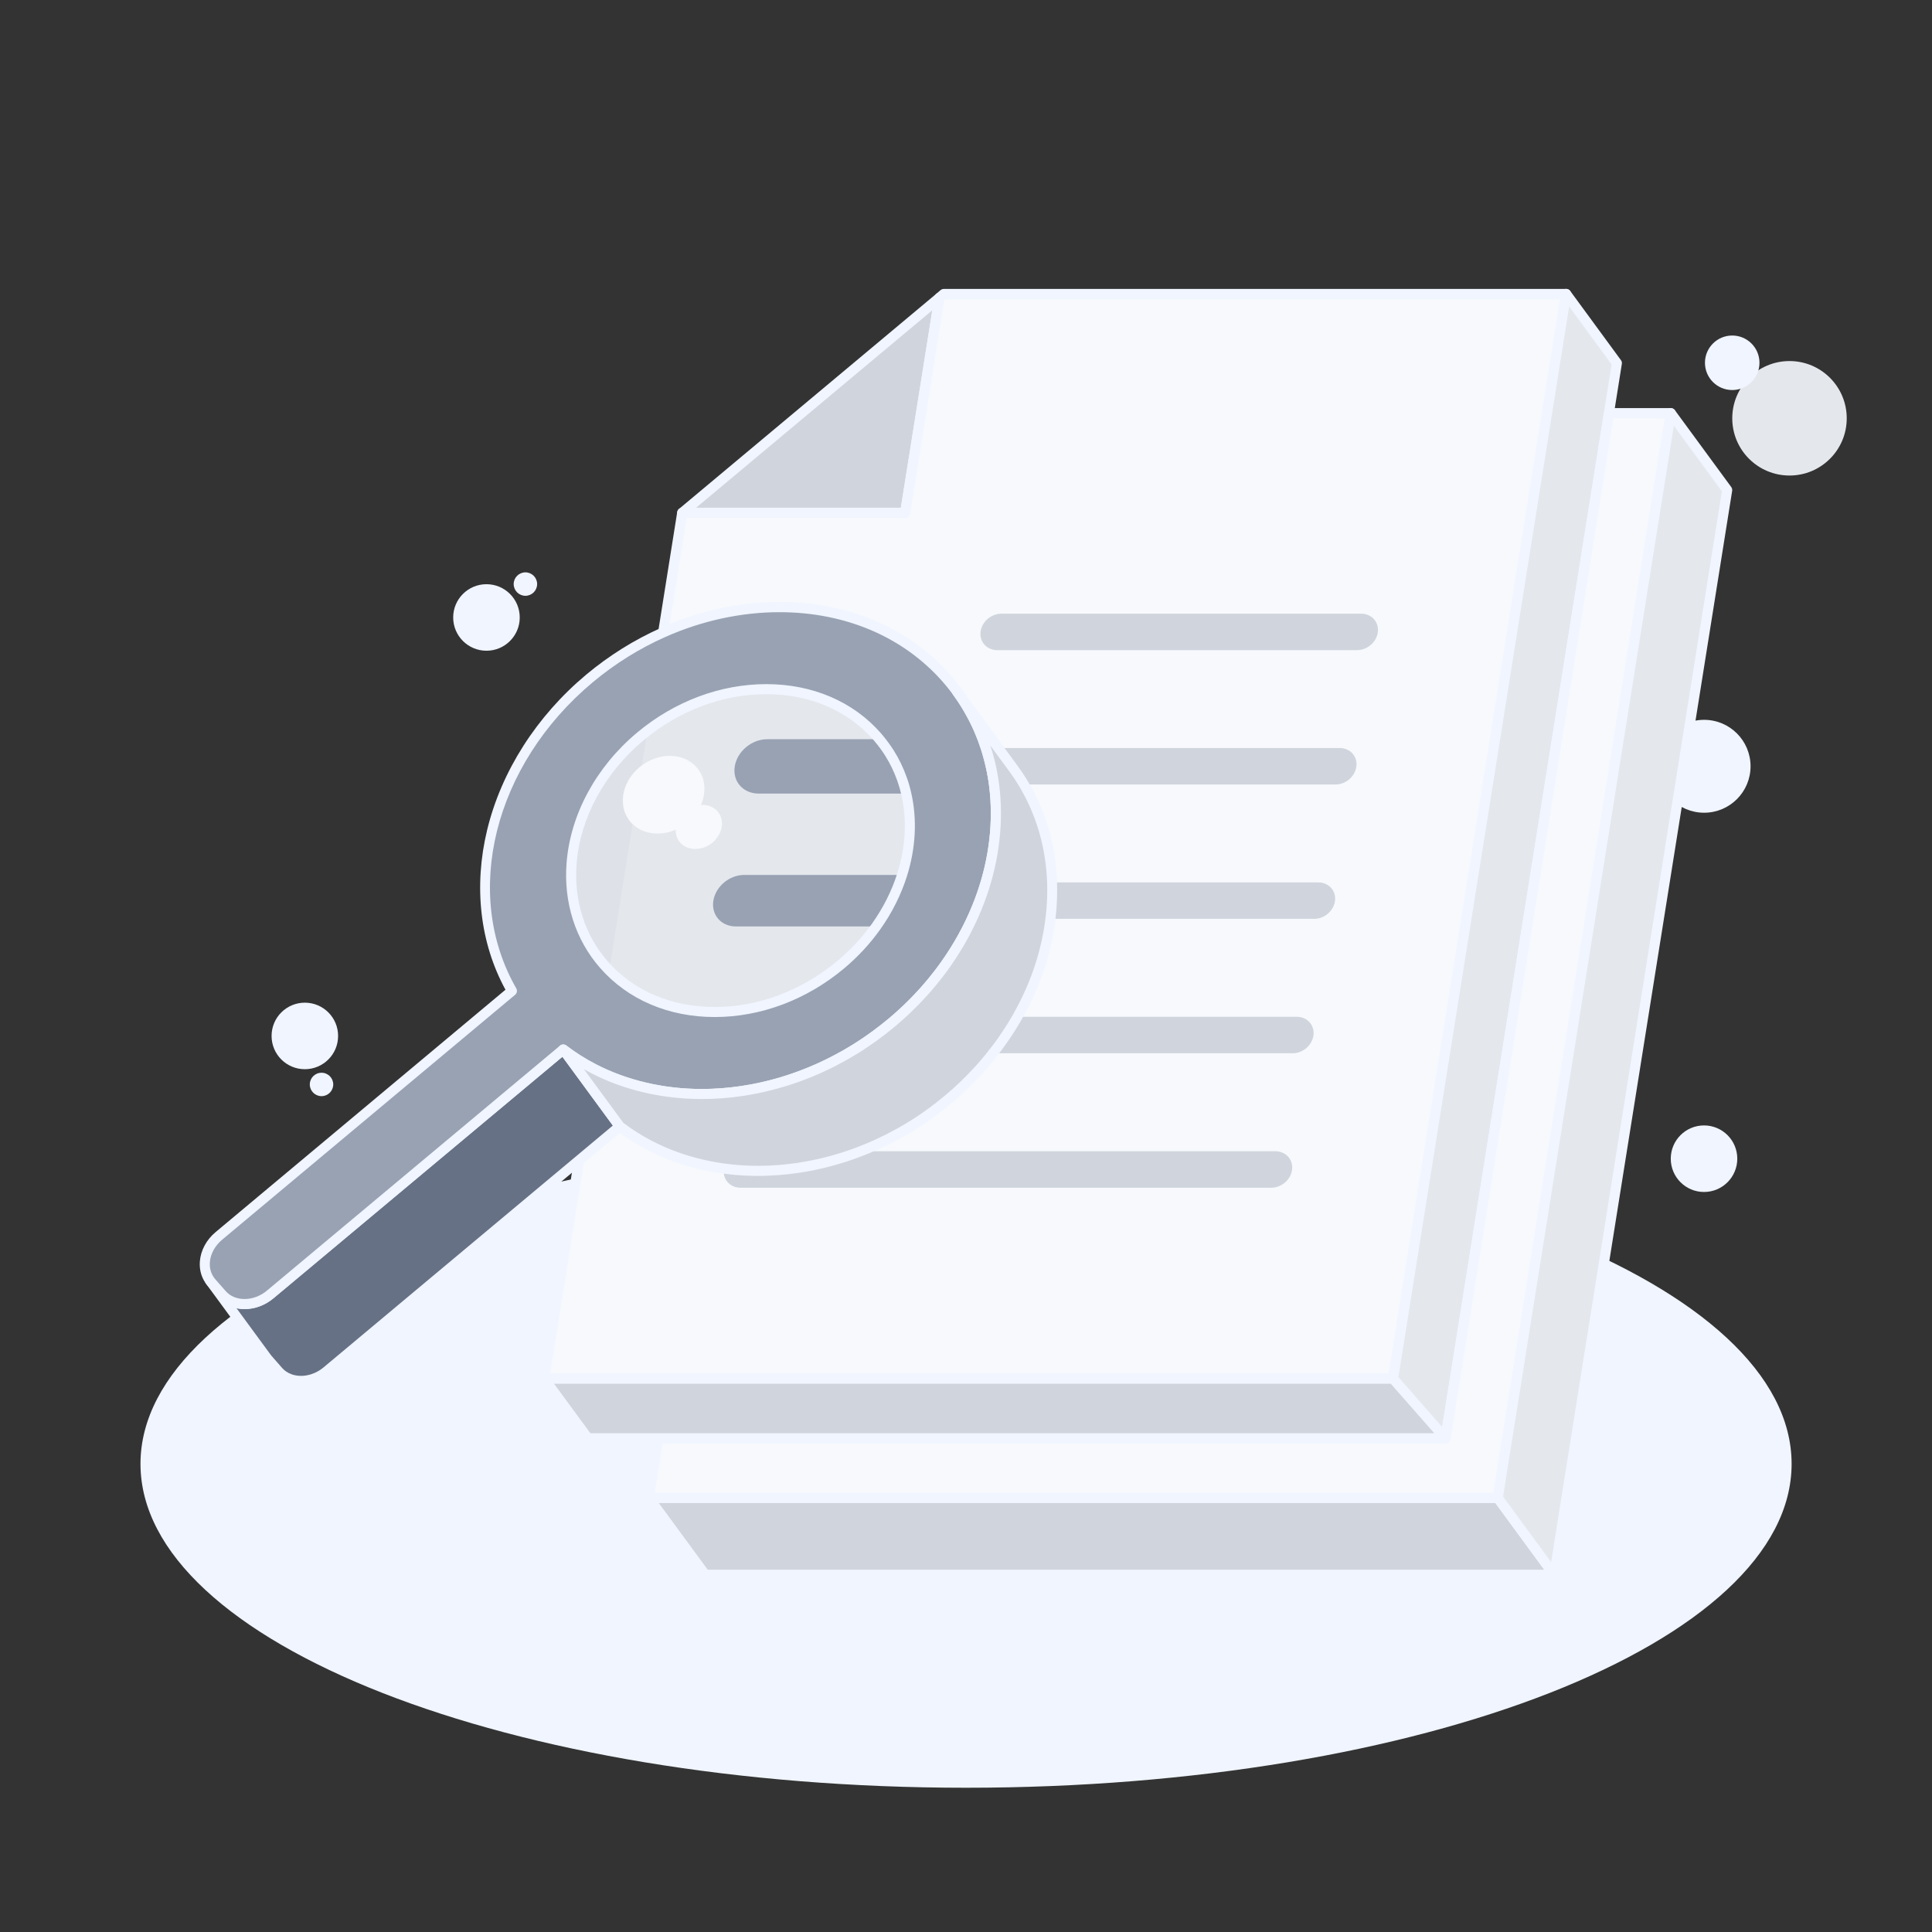 <svg width="60" height="60" viewBox="0 0 60 60" fill="none" xmlns="http://www.w3.org/2000/svg">
<rect x="0" y="0" width="60" height="60" fill="#333333" stroke="none"/>
<path d="M52.923 25.24C53.719 25.24 54.365 24.594 54.365 23.798C54.365 23.001 53.719 22.355 52.923 22.355C52.126 22.355 51.48 23.001 51.48 23.798C51.48 24.594 52.126 25.24 52.923 25.24Z" fill="#F0F5FF"/>
<path d="M30.002 55.52C44.161 55.52 55.64 51.017 55.64 45.462C55.64 39.907 44.161 35.404 30.002 35.404C15.842 35.404 4.363 39.907 4.363 45.462C4.363 51.017 15.842 55.52 30.002 55.52Z" fill="#F0F5FF"/>
<path d="M29.175 9.246L28.11 15.924H21.188L29.175 9.246Z" fill="#D0D5DD"/>
<path d="M28.11 16.08H21.188C21.122 16.08 21.063 16.039 21.041 15.977C21.018 15.916 21.037 15.846 21.087 15.805L29.075 9.126C29.125 9.084 29.195 9.078 29.252 9.11C29.308 9.142 29.339 9.206 29.329 9.271L28.263 15.949C28.252 16.025 28.187 16.08 28.11 16.08ZM21.618 15.768H27.977L28.955 9.634L21.618 15.768Z" fill="#F0F5FF"/>
<path d="M29.812 21.796C29.765 21.796 29.717 21.774 29.686 21.732L29.265 21.157C29.217 21.093 29.226 21.002 29.286 20.948C29.346 20.895 29.437 20.895 29.496 20.95C29.499 20.952 29.502 20.955 29.505 20.959C29.508 20.961 29.51 20.965 29.512 20.968C29.519 20.976 29.527 20.987 29.535 20.997L29.938 21.547C29.989 21.617 29.974 21.715 29.905 21.765C29.877 21.786 29.845 21.796 29.812 21.796Z" fill="#F0F5FF"/>
<mask id="mask0_95_377" style="mask-type:luminance" maskUnits="userSpaceOnUse" x="29" y="20" width="1" height="2">
<path d="M29.812 21.794C29.765 21.794 29.717 21.772 29.686 21.73L29.265 21.155C29.217 21.091 29.226 21 29.286 20.946C29.346 20.893 29.437 20.893 29.496 20.948C29.499 20.95 29.502 20.953 29.505 20.957C29.508 20.959 29.51 20.963 29.512 20.966C29.519 20.974 29.527 20.985 29.535 20.995L29.938 21.546C29.989 21.615 29.974 21.713 29.905 21.764C29.877 21.784 29.845 21.794 29.812 21.794Z" fill="white"/>
</mask>
<g mask="url(#mask0_95_377)">
<path d="M29.722 21.481L31.474 23.868C31.369 23.726 31.258 23.588 31.14 23.453C29.845 21.977 27.957 21.239 25.951 21.239C25.081 21.239 24.19 21.378 23.314 21.656L21.562 19.268C22.438 18.991 23.33 18.852 24.2 18.852C26.206 18.852 28.094 19.59 29.389 21.066C29.507 21.2 29.618 21.338 29.722 21.481Z" fill="#667185"/>
<path d="M31.475 24.024C31.427 24.024 31.379 24.002 31.348 23.961C31.247 23.822 31.137 23.686 31.023 23.556C29.8 22.163 28 21.395 25.952 21.395C25.088 21.395 24.218 21.533 23.361 21.804C23.298 21.825 23.228 21.802 23.188 21.748L21.436 19.361C21.407 19.32 21.398 19.267 21.414 19.22C21.43 19.172 21.468 19.134 21.516 19.119C22.402 18.838 23.305 18.695 24.2 18.695C26.339 18.695 28.224 19.5 29.507 20.962C29.627 21.099 29.741 21.242 29.849 21.388L31.599 23.774C31.6 23.775 31.6 23.776 31.6 23.776C31.651 23.845 31.636 23.943 31.567 23.995C31.539 24.015 31.507 24.024 31.475 24.024ZM25.952 21.083C27.556 21.083 29.016 21.536 30.188 22.378L29.598 21.573C29.496 21.434 29.386 21.298 29.273 21.168C28.05 19.775 26.249 19.008 24.201 19.008C23.408 19.008 22.608 19.124 21.82 19.354L23.375 21.474C24.227 21.214 25.093 21.083 25.952 21.083Z" fill="#F0F5FF"/>
</g>
<path d="M20.55 32.511C20.507 32.511 20.465 32.493 20.433 32.459L20.409 32.431C20.329 32.339 20.252 32.243 20.18 32.145L18.429 29.758C18.378 29.689 18.392 29.591 18.462 29.54C18.531 29.489 18.629 29.504 18.681 29.573L18.682 29.575C18.748 29.665 18.819 29.753 18.893 29.838L18.915 29.863C18.919 29.867 18.922 29.87 18.925 29.875L20.677 32.262C20.726 32.33 20.714 32.423 20.649 32.476C20.62 32.5 20.584 32.511 20.55 32.511Z" fill="#F0F5FF"/>
<mask id="mask1_95_377" style="mask-type:luminance" maskUnits="userSpaceOnUse" x="18" y="29" width="3" height="4">
<path d="M20.55 32.509C20.507 32.509 20.465 32.492 20.433 32.457L20.409 32.429C20.329 32.337 20.252 32.241 20.18 32.144L18.429 29.756C18.378 29.687 18.392 29.589 18.462 29.538C18.531 29.487 18.629 29.502 18.681 29.571L18.682 29.573C18.748 29.663 18.819 29.751 18.893 29.836L18.915 29.861C18.919 29.865 18.922 29.869 18.925 29.873L20.677 32.26C20.726 32.328 20.714 32.421 20.649 32.474C20.62 32.498 20.584 32.509 20.55 32.509Z" fill="white"/>
</mask>
<g mask="url(#mask1_95_377)">
<g opacity="0.6">
<path d="M18.926 30.102L20.678 32.489C20.626 32.436 20.576 32.382 20.527 32.327C20.448 32.238 20.375 32.145 20.306 32.052L18.555 29.664C18.623 29.758 18.697 29.85 18.776 29.939C18.824 29.995 18.875 30.049 18.926 30.102Z" fill="#667185"/>
<path d="M20.678 32.645C20.637 32.645 20.597 32.629 20.566 32.598C20.512 32.543 20.459 32.486 20.409 32.429C20.329 32.337 20.252 32.241 20.18 32.144L18.429 29.756C18.378 29.687 18.392 29.589 18.462 29.538C18.531 29.487 18.629 29.502 18.681 29.571L18.682 29.573C18.748 29.663 18.819 29.751 18.893 29.836C18.94 29.889 18.988 29.942 19.038 29.992C19.044 29.998 19.048 30.003 19.053 30.009L20.804 32.396C20.853 32.462 20.842 32.555 20.779 32.608C20.75 32.633 20.714 32.645 20.678 32.645Z" fill="#F0F5FF"/>
</g>
</g>
<path d="M20.677 32.65C20.636 32.65 20.595 32.634 20.565 32.602C20.52 32.557 20.475 32.509 20.432 32.461C20.431 32.459 20.429 32.457 20.427 32.455C20.409 32.433 20.388 32.404 20.369 32.377L20.347 32.347L18.671 30.061C18.622 29.994 18.634 29.9 18.699 29.848C18.763 29.795 18.858 29.802 18.913 29.865C18.954 29.909 18.995 29.953 19.036 29.996C19.041 30.002 19.046 30.007 19.051 30.013L20.802 32.4C20.851 32.466 20.84 32.559 20.777 32.612C20.748 32.638 20.713 32.65 20.677 32.65Z" fill="#F0F5FF"/>
<mask id="mask2_95_377" style="mask-type:luminance" maskUnits="userSpaceOnUse" x="18" y="29" width="3" height="4">
<path d="M20.677 32.65C20.636 32.65 20.595 32.634 20.565 32.602C20.52 32.557 20.475 32.509 20.432 32.461C20.431 32.459 20.429 32.457 20.427 32.455C20.409 32.433 20.388 32.404 20.369 32.377L20.347 32.347L18.671 30.061C18.622 29.994 18.634 29.9 18.699 29.848C18.763 29.795 18.858 29.802 18.913 29.865C18.954 29.909 18.995 29.953 19.036 29.996C19.041 30.002 19.046 30.007 19.051 30.013L20.802 32.4C20.851 32.466 20.84 32.559 20.777 32.612C20.748 32.638 20.713 32.65 20.677 32.65Z" fill="white"/>
</mask>
<g mask="url(#mask2_95_377)">
<g opacity="0.6">
<path d="M18.926 30.105L20.678 32.493C20.626 32.44 20.576 32.386 20.527 32.331C20.448 32.242 20.375 32.149 20.306 32.056L18.555 29.668C18.623 29.762 18.697 29.854 18.776 29.943C18.824 29.998 18.875 30.053 18.926 30.105Z" fill="#667185"/>
<path d="M20.678 32.649C20.637 32.649 20.597 32.633 20.566 32.602C20.512 32.547 20.459 32.49 20.409 32.433C20.329 32.341 20.252 32.245 20.18 32.147L18.429 29.76C18.378 29.691 18.392 29.593 18.462 29.542C18.531 29.491 18.629 29.506 18.681 29.575L18.682 29.577C18.748 29.667 18.819 29.755 18.893 29.84C18.94 29.893 18.988 29.945 19.038 29.996C19.044 30.002 19.048 30.007 19.053 30.013L20.804 32.4C20.853 32.466 20.842 32.559 20.779 32.612C20.75 32.637 20.714 32.649 20.678 32.649Z" fill="#F0F5FF"/>
</g>
</g>
<path d="M28.015 27.173C27.973 27.305 27.925 27.438 27.872 27.568C27.759 27.849 27.622 28.125 27.46 28.392C27.382 28.52 27.299 28.648 27.21 28.773C26.907 29.2 26.539 29.601 26.108 29.96C24.937 30.94 23.529 31.429 22.198 31.429C20.868 31.429 19.616 30.939 18.758 29.96C17.039 28.002 17.545 24.828 19.887 22.871C21.059 21.891 22.467 21.402 23.798 21.402C25.128 21.402 26.38 21.892 27.238 22.871C27.263 22.9 27.287 22.927 27.309 22.956C27.421 23.09 27.524 23.232 27.615 23.375C27.781 23.636 27.913 23.911 28.014 24.198C28.066 24.344 28.109 24.493 28.143 24.645C28.331 25.454 28.283 26.327 28.015 27.173Z" fill="#E4E7EC"/>
<path d="M28.141 24.645H23.56C23.077 24.645 22.744 24.267 22.819 23.801C22.893 23.334 23.346 22.957 23.83 22.957H27.307C27.419 23.092 27.522 23.233 27.614 23.377C27.78 23.638 27.911 23.912 28.012 24.199C28.064 24.344 28.107 24.493 28.141 24.645Z" fill="#98A2B3"/>
<path d="M28.013 27.173C27.972 27.305 27.924 27.437 27.871 27.568C27.758 27.848 27.62 28.124 27.459 28.391C27.381 28.52 27.298 28.647 27.209 28.772H22.856C22.397 28.772 22.084 28.413 22.154 27.972C22.225 27.53 22.653 27.172 23.111 27.172H28.013V27.173Z" fill="#98A2B3"/>
<path d="M29.314 9.131H48.637L48.342 10.982L43.264 42.82H18.818H16.898L18.434 33.191C19.445 33.714 20.599 33.976 21.794 33.976C23.401 33.976 25.082 33.503 26.595 32.557H40.144C40.379 32.557 40.598 32.373 40.635 32.146C40.671 31.92 40.51 31.737 40.275 31.737H27.718C28.865 30.77 29.716 29.609 30.252 28.383H40.809C41.045 28.383 41.264 28.2 41.3 27.974C41.336 27.747 41.175 27.564 40.94 27.564H30.562C30.918 26.446 31.017 25.298 30.847 24.209H41.475C41.71 24.209 41.929 24.026 41.965 23.8C42.001 23.574 41.84 23.39 41.605 23.39H30.664C30.417 22.547 29.996 21.759 29.392 21.069C28.097 19.593 26.209 18.855 24.203 18.855C23.009 18.855 21.773 19.117 20.596 19.64L21.188 15.924H28.11L29.175 9.247L29.314 9.131ZM39.478 36.73C39.714 36.73 39.932 36.546 39.969 36.319C40.005 36.093 39.844 35.91 39.609 35.91H23.127C22.893 35.91 22.673 36.093 22.637 36.319C22.601 36.545 22.762 36.73 22.996 36.73H39.478ZM42.141 20.036C42.376 20.036 42.595 19.853 42.631 19.627C42.667 19.401 42.506 19.217 42.271 19.217H31.098C30.864 19.217 30.645 19.4 30.609 19.627C30.573 19.853 30.733 20.036 30.968 20.036H42.141Z" fill="#F7F9FC"/>
<path d="M43.264 42.975H16.898C16.852 42.975 16.809 42.955 16.779 42.921C16.75 42.886 16.737 42.84 16.744 42.795L18.28 33.166C18.288 33.116 18.319 33.073 18.364 33.051C18.409 33.028 18.462 33.029 18.507 33.052C19.477 33.555 20.614 33.82 21.795 33.82C23.422 33.82 25.053 33.337 26.512 32.424C26.537 32.409 26.566 32.4 26.595 32.4H40.143C40.302 32.4 40.456 32.273 40.48 32.122C40.489 32.061 40.475 32.004 40.44 31.962C40.402 31.918 40.343 31.893 40.274 31.893H27.718C27.652 31.893 27.593 31.852 27.571 31.791C27.549 31.729 27.567 31.66 27.617 31.618C28.704 30.701 29.566 29.561 30.109 28.321C30.134 28.264 30.19 28.227 30.252 28.227H40.809C40.968 28.227 41.122 28.1 41.145 27.949C41.155 27.887 41.141 27.83 41.106 27.789C41.068 27.744 41.009 27.72 40.94 27.72H30.561C30.511 27.72 30.465 27.696 30.435 27.656C30.406 27.616 30.398 27.564 30.412 27.516C30.76 26.425 30.857 25.29 30.692 24.234C30.685 24.189 30.698 24.143 30.727 24.108C30.757 24.073 30.8 24.053 30.846 24.053H41.474C41.632 24.053 41.786 23.926 41.81 23.775C41.82 23.714 41.806 23.657 41.77 23.615C41.733 23.571 41.674 23.546 41.605 23.546H30.664C30.595 23.546 30.534 23.5 30.514 23.434C30.267 22.59 29.85 21.829 29.274 21.172C28.051 19.779 26.25 19.012 24.202 19.012C23.019 19.012 21.793 19.278 20.658 19.783C20.606 19.806 20.545 19.799 20.499 19.764C20.453 19.73 20.431 19.673 20.44 19.616L21.032 15.9C21.044 15.824 21.11 15.768 21.186 15.768H27.975L29.019 9.222C29.025 9.185 29.044 9.151 29.073 9.127L29.211 9.009C29.24 8.986 29.275 8.973 29.312 8.973H48.636C48.682 8.973 48.725 8.993 48.755 9.028C48.785 9.062 48.797 9.108 48.791 9.153L43.418 42.842C43.406 42.92 43.341 42.975 43.264 42.975ZM17.081 42.663H43.13L48.453 9.287H29.37L29.32 9.33L28.264 15.95C28.252 16.025 28.186 16.082 28.11 16.082H21.321L20.794 19.387C21.895 18.936 23.067 18.7 24.203 18.7C26.342 18.7 28.227 19.505 29.509 20.966C30.089 21.629 30.516 22.391 30.78 23.234H41.606C41.766 23.234 41.913 23.299 42.009 23.412C42.105 23.525 42.145 23.671 42.12 23.825C42.071 24.128 41.788 24.366 41.475 24.366H31.027C31.153 25.351 31.066 26.395 30.772 27.407H40.94C41.1 27.407 41.247 27.473 41.343 27.586C41.439 27.698 41.479 27.845 41.454 27.998C41.405 28.302 41.122 28.539 40.809 28.539H30.353C29.844 29.666 29.082 30.708 28.132 31.581H40.274C40.434 31.581 40.581 31.646 40.677 31.759C40.773 31.872 40.812 32.018 40.788 32.171C40.739 32.475 40.456 32.713 40.143 32.713H26.639C25.14 33.642 23.466 34.132 21.794 34.132C20.641 34.132 19.526 33.889 18.555 33.425L17.081 42.663ZM39.478 36.886H22.996C22.837 36.886 22.69 36.821 22.593 36.707C22.497 36.595 22.458 36.448 22.483 36.294C22.532 35.991 22.814 35.753 23.127 35.753H39.609C39.768 35.753 39.916 35.819 40.012 35.932C40.108 36.044 40.147 36.19 40.123 36.343C40.075 36.648 39.791 36.886 39.478 36.886ZM23.127 36.066C22.969 36.066 22.816 36.194 22.791 36.344C22.782 36.406 22.795 36.464 22.831 36.505C22.868 36.55 22.927 36.574 22.995 36.574H39.477C39.636 36.574 39.79 36.446 39.813 36.296C39.823 36.234 39.809 36.178 39.774 36.136C39.736 36.091 39.677 36.067 39.608 36.067H23.127V36.066ZM42.141 20.193H30.968C30.808 20.193 30.661 20.128 30.565 20.015C30.469 19.902 30.43 19.757 30.454 19.603C30.503 19.299 30.786 19.061 31.098 19.061H42.271C42.431 19.061 42.578 19.127 42.675 19.24C42.77 19.352 42.81 19.499 42.785 19.652C42.737 19.955 42.454 20.193 42.141 20.193ZM31.098 19.373C30.941 19.373 30.787 19.501 30.763 19.652C30.753 19.714 30.767 19.771 30.802 19.811C30.84 19.855 30.898 19.88 30.968 19.88H42.141C42.299 19.88 42.453 19.753 42.477 19.602C42.486 19.54 42.472 19.483 42.437 19.441C42.4 19.397 42.341 19.373 42.271 19.373H31.098V19.373Z" fill="#F0F5FF"/>
<g opacity="0.5">
<g opacity="0.6">
<path d="M20.102 22.727L19.936 23.769C19.91 23.788 19.884 23.808 19.859 23.829C19.295 24.3 19.173 25.066 19.587 25.537C19.605 25.558 19.625 25.578 19.645 25.597L18.925 30.106C18.874 30.054 18.823 30 18.775 29.944C17.92 28.97 17.619 27.692 17.823 26.416C18.027 25.139 18.735 23.863 19.9 22.889C19.965 22.834 20.034 22.779 20.102 22.727Z" fill="#D0D5DD"/>
</g>
</g>
<path d="M40.942 27.559C41.178 27.559 41.338 27.742 41.302 27.969C41.266 28.195 41.046 28.378 40.812 28.378H30.254C30.373 28.108 30.476 27.834 30.563 27.559H40.942Z" fill="#D0D5DD"/>
<path d="M40.811 28.535H30.253C30.201 28.535 30.151 28.509 30.123 28.465C30.095 28.42 30.09 28.365 30.11 28.317C30.228 28.049 30.33 27.779 30.414 27.513C30.434 27.448 30.494 27.404 30.563 27.404H40.942C41.101 27.404 41.249 27.47 41.345 27.583C41.441 27.695 41.481 27.842 41.456 27.995C41.408 28.298 41.124 28.535 40.811 28.535ZM30.49 28.223H40.811C40.969 28.223 41.124 28.096 41.147 27.945C41.157 27.884 41.143 27.826 41.108 27.785C41.07 27.74 41.011 27.716 40.942 27.716H30.676C30.621 27.884 30.558 28.054 30.49 28.223Z" fill="#D0D5DD"/>
<path d="M40.274 31.734C40.51 31.734 40.67 31.918 40.634 32.143C40.598 32.37 40.379 32.554 40.143 32.554H26.594C26.969 32.319 27.335 32.054 27.685 31.762C27.696 31.752 27.707 31.743 27.717 31.735H40.274V31.734Z" fill="#D0D5DD"/>
<path d="M40.143 32.709H26.594C26.524 32.709 26.462 32.663 26.444 32.596C26.424 32.529 26.452 32.457 26.511 32.42C26.884 32.187 27.245 31.925 27.585 31.641L27.614 31.616C27.643 31.593 27.68 31.578 27.717 31.578H40.274C40.434 31.578 40.581 31.643 40.678 31.757C40.773 31.869 40.812 32.015 40.788 32.168C40.739 32.471 40.457 32.709 40.143 32.709ZM27.112 32.397H40.143C40.301 32.397 40.456 32.269 40.479 32.118C40.489 32.057 40.475 32 40.44 31.959C40.402 31.914 40.343 31.89 40.273 31.89H27.773C27.561 32.068 27.34 32.237 27.112 32.397Z" fill="#D0D5DD"/>
<path d="M50.214 11.277L49.967 12.83L49.919 13.129L44.889 44.666H18.256L16.898 42.815H43.264L48.342 10.979L48.637 9.127L50.214 11.277Z" fill="#E4E7EC"/>
<path d="M44.889 44.822H18.256C18.206 44.822 18.16 44.799 18.131 44.758L16.773 42.908C16.738 42.86 16.732 42.797 16.759 42.745C16.786 42.692 16.84 42.659 16.899 42.659H43.131L48.188 10.954L48.484 9.102C48.493 9.04 48.54 8.99 48.601 8.975C48.663 8.96 48.727 8.983 48.764 9.035L50.34 11.185C50.365 11.218 50.375 11.26 50.368 11.301L50.073 13.153L45.043 44.691C45.03 44.767 44.965 44.822 44.889 44.822ZM18.335 44.51H44.754L49.764 13.104L50.049 11.317L48.732 9.521L48.495 11.004L43.418 42.84C43.406 42.915 43.34 42.972 43.264 42.972H17.206L18.335 44.51Z" fill="#F0F5FF"/>
<path d="M46.515 46.518L48.267 48.905H21.9L20.148 46.518H46.515Z" fill="#D0D5DD"/>
<path d="M48.266 49.061H21.9C21.85 49.061 21.803 49.038 21.774 48.997L20.023 46.61C19.988 46.563 19.982 46.499 20.009 46.447C20.036 46.394 20.09 46.361 20.149 46.361H46.516C46.566 46.361 46.612 46.385 46.641 46.425L48.393 48.813C48.427 48.86 48.433 48.923 48.406 48.976C48.379 49.028 48.325 49.061 48.266 49.061ZM21.979 48.749H47.958L46.436 46.674H20.456L21.979 48.749Z" fill="#F0F5FF"/>
<path d="M51.888 12.83L46.515 46.518H20.148L20.444 44.666H44.891L49.968 12.83H51.888Z" fill="#F7F9FC"/>
<path d="M46.515 46.675H20.148C20.102 46.675 20.059 46.654 20.029 46.62C20 46.585 19.987 46.539 19.994 46.494L20.289 44.643C20.301 44.567 20.367 44.511 20.443 44.511H44.757L49.813 12.806C49.825 12.73 49.891 12.674 49.968 12.674H51.888C51.934 12.674 51.977 12.694 52.007 12.729C52.036 12.763 52.049 12.809 52.042 12.854L46.669 46.543C46.657 46.618 46.592 46.675 46.515 46.675ZM20.332 46.362H46.382L51.705 12.986H50.101L45.045 44.691C45.033 44.767 44.967 44.823 44.891 44.823H20.577L20.332 46.362Z" fill="#F0F5FF"/>
<path d="M51.889 12.83L53.64 15.218L48.267 48.906L46.516 46.518L51.889 12.83Z" fill="#E4E7EC"/>
<path d="M48.267 49.062C48.218 49.062 48.171 49.039 48.141 48.998L46.39 46.611C46.365 46.577 46.355 46.535 46.361 46.493L51.734 12.805C51.744 12.743 51.79 12.693 51.852 12.678C51.913 12.664 51.977 12.687 52.014 12.738L53.765 15.125C53.79 15.159 53.8 15.201 53.794 15.243L48.421 48.931C48.411 48.993 48.365 49.043 48.304 49.058C48.291 49.061 48.279 49.062 48.267 49.062ZM46.68 46.478L48.171 48.511L53.474 15.257L51.983 13.224L46.68 46.478Z" fill="#F0F5FF"/>
<path d="M17.494 32.592L8.395 40.198C8.373 40.216 8.351 40.232 8.329 40.249C8.319 40.256 8.309 40.264 8.298 40.272C8.28 40.284 8.262 40.295 8.244 40.307C8.23 40.315 8.217 40.324 8.204 40.332C8.194 40.338 8.184 40.343 8.174 40.348C8.15 40.361 8.125 40.374 8.1 40.386C8.091 40.39 8.082 40.393 8.073 40.397C8.039 40.411 8.006 40.424 7.973 40.435C7.957 40.44 7.941 40.445 7.926 40.45C7.913 40.454 7.9 40.458 7.887 40.461C7.867 40.465 7.847 40.47 7.827 40.474C7.814 40.477 7.802 40.479 7.79 40.481C7.768 40.485 7.746 40.488 7.724 40.49C7.714 40.492 7.703 40.493 7.693 40.494C7.661 40.497 7.628 40.498 7.596 40.498C7.324 40.498 7.069 40.398 6.893 40.198L6.569 39.829C6.553 39.81 6.538 39.792 6.523 39.772L8.275 42.16C8.289 42.179 8.304 42.198 8.32 42.216L8.644 42.586C8.82 42.785 9.076 42.886 9.348 42.886C9.38 42.886 9.412 42.884 9.444 42.881C9.455 42.881 9.465 42.879 9.476 42.878C9.498 42.875 9.519 42.872 9.541 42.869C9.554 42.867 9.566 42.864 9.578 42.862C9.598 42.858 9.619 42.854 9.639 42.848C9.652 42.845 9.664 42.841 9.677 42.838C9.686 42.835 9.696 42.833 9.705 42.83C9.711 42.828 9.717 42.825 9.724 42.822C9.758 42.811 9.791 42.798 9.824 42.784C9.83 42.781 9.837 42.779 9.844 42.776C9.847 42.775 9.849 42.774 9.852 42.773C9.877 42.761 9.901 42.749 9.926 42.736C9.935 42.731 9.944 42.727 9.953 42.722C9.955 42.721 9.955 42.72 9.956 42.72C9.969 42.712 9.982 42.703 9.996 42.695C10.012 42.684 10.03 42.674 10.046 42.663C10.048 42.662 10.049 42.66 10.05 42.659C10.061 42.652 10.071 42.644 10.081 42.636C10.098 42.624 10.115 42.612 10.131 42.599C10.137 42.595 10.142 42.59 10.147 42.586L19.246 34.979L17.494 32.592Z" fill="#667185"/>
<path d="M9.347 43.042C9.018 43.042 8.727 42.916 8.527 42.688L8.202 42.319C8.183 42.297 8.165 42.275 8.149 42.252L6.398 39.866C6.398 39.865 6.397 39.865 6.397 39.864C6.347 39.795 6.361 39.697 6.431 39.646C6.5 39.596 6.598 39.61 6.649 39.68L6.649 39.681C6.661 39.696 6.672 39.711 6.685 39.726L7.009 40.095C7.149 40.254 7.357 40.342 7.595 40.342C7.623 40.342 7.65 40.34 7.678 40.337L7.706 40.334C7.724 40.332 7.743 40.33 7.763 40.326C7.77 40.325 7.779 40.324 7.786 40.321L7.795 40.319C7.813 40.316 7.831 40.312 7.848 40.307C7.859 40.305 7.871 40.301 7.882 40.298C7.896 40.294 7.909 40.29 7.923 40.285C7.952 40.276 7.981 40.264 8.011 40.252L8.034 40.242C8.056 40.232 8.078 40.221 8.099 40.209L8.126 40.195C8.131 40.192 8.138 40.188 8.143 40.184L8.172 40.165C8.185 40.157 8.197 40.15 8.209 40.142C8.213 40.139 8.217 40.135 8.222 40.132L8.242 40.117C8.259 40.103 8.277 40.091 8.294 40.076L17.392 32.47C17.426 32.442 17.468 32.43 17.511 32.435C17.554 32.44 17.593 32.462 17.618 32.497L19.37 34.885C19.418 34.951 19.407 35.044 19.344 35.097L10.229 42.72C10.214 42.732 10.199 42.743 10.184 42.753L10.164 42.768C10.156 42.774 10.147 42.781 10.139 42.787C10.12 42.8 10.106 42.809 10.091 42.818L10.065 42.834C10.056 42.84 10.046 42.846 10.036 42.852C10.034 42.854 10.031 42.855 10.028 42.857C10.022 42.86 10.013 42.864 10.006 42.868L9.999 42.871C9.972 42.885 9.945 42.9 9.916 42.913C9.917 42.913 9.912 42.915 9.908 42.917C9.901 42.92 9.893 42.923 9.886 42.926C9.848 42.942 9.811 42.957 9.773 42.969C9.767 42.972 9.758 42.975 9.751 42.978C9.744 42.98 9.736 42.982 9.728 42.984L9.72 42.986C9.706 42.99 9.691 42.994 9.677 42.998C9.654 43.003 9.631 43.009 9.608 43.013L9.601 43.014C9.589 43.017 9.578 43.019 9.566 43.021C9.541 43.026 9.516 43.029 9.492 43.032L9.483 43.033C9.474 43.035 9.465 43.035 9.456 43.036C9.417 43.04 9.382 43.042 9.347 43.042ZM7.346 40.629L8.402 42.068C8.413 42.083 8.425 42.099 8.438 42.113L8.762 42.483C8.917 42.66 9.162 42.748 9.431 42.726L9.458 42.722C9.477 42.72 9.496 42.718 9.515 42.715C9.522 42.713 9.531 42.712 9.538 42.71L9.547 42.708C9.565 42.705 9.582 42.701 9.599 42.696C9.611 42.694 9.622 42.69 9.633 42.687L9.657 42.681C9.661 42.679 9.668 42.676 9.674 42.674C9.704 42.664 9.733 42.653 9.763 42.64C9.768 42.637 9.774 42.635 9.781 42.633L9.786 42.631C9.808 42.621 9.83 42.609 9.852 42.597C9.858 42.594 9.864 42.591 9.87 42.588L9.874 42.585C9.876 42.584 9.878 42.583 9.879 42.583C9.884 42.58 9.89 42.576 9.897 42.572L9.929 42.552C9.939 42.546 9.949 42.54 9.958 42.534C9.966 42.528 9.97 42.525 9.974 42.521L10.001 42.501C10.011 42.494 10.022 42.486 10.032 42.478L10.046 42.467L19.033 34.954L17.467 32.819L8.495 40.318C8.473 40.336 8.451 40.353 8.428 40.37L8.413 40.382C8.404 40.388 8.397 40.394 8.388 40.4C8.372 40.411 8.355 40.421 8.338 40.432L8.314 40.447C8.304 40.454 8.293 40.46 8.283 40.467C8.274 40.471 8.266 40.476 8.258 40.48L8.249 40.485C8.222 40.499 8.194 40.514 8.166 40.527C8.158 40.531 8.151 40.534 8.142 40.537L8.135 40.54C8.098 40.556 8.061 40.571 8.022 40.583C8.005 40.59 7.987 40.595 7.97 40.6C7.955 40.604 7.94 40.608 7.926 40.612C7.904 40.617 7.881 40.623 7.858 40.627L7.85 40.628C7.839 40.63 7.827 40.633 7.816 40.635C7.791 40.639 7.767 40.642 7.742 40.645L7.732 40.646C7.724 40.648 7.715 40.648 7.706 40.649C7.667 40.653 7.631 40.654 7.596 40.654C7.51 40.654 7.426 40.646 7.346 40.629Z" fill="#F0F5FF"/>
<path d="M30.848 24.209C30.805 23.932 30.743 23.658 30.664 23.39C30.418 22.546 29.995 21.758 29.392 21.069C28.097 19.593 26.209 18.855 24.203 18.855C23.008 18.855 21.773 19.117 20.596 19.641C19.794 19.997 19.02 20.474 18.305 21.071C15.146 23.712 14.204 27.823 15.898 30.774L6.798 38.382C6.32 38.781 6.217 39.428 6.567 39.829L6.891 40.199C7.066 40.398 7.323 40.499 7.594 40.499C7.866 40.499 8.155 40.398 8.393 40.199L17.492 32.593C17.789 32.819 18.105 33.019 18.434 33.19C19.445 33.712 20.6 33.975 21.795 33.975C23.402 33.975 25.083 33.503 26.595 32.556C26.971 32.321 27.336 32.056 27.719 31.736C28.866 30.769 29.717 29.608 30.253 28.381C30.37 28.112 30.475 27.837 30.561 27.562C30.918 26.446 31.017 25.297 30.848 24.209ZM26.107 29.96C24.936 30.94 23.527 31.429 22.197 31.429C20.867 31.429 19.615 30.939 18.757 29.96C17.038 28.002 17.544 24.828 19.887 22.871C21.058 21.892 22.466 21.403 23.797 21.403C25.127 21.403 26.379 21.892 27.237 22.871C27.262 22.9 27.286 22.928 27.308 22.956C27.42 23.091 27.523 23.232 27.614 23.376C27.78 23.637 27.912 23.911 28.013 24.198C28.065 24.344 28.108 24.494 28.142 24.645C28.329 25.456 28.282 26.328 28.013 27.174C27.971 27.305 27.923 27.438 27.87 27.569C27.757 27.849 27.62 28.125 27.458 28.392C27.38 28.521 27.298 28.648 27.208 28.773C26.907 29.2 26.538 29.601 26.107 29.96Z" fill="#98A2B3"/>
<path d="M7.594 40.656C7.265 40.656 6.973 40.53 6.774 40.301L6.45 39.932C6.27 39.726 6.184 39.456 6.207 39.171C6.234 38.831 6.412 38.499 6.698 38.262L15.698 30.737C14.906 29.286 14.704 27.528 15.13 25.769C15.571 23.952 16.663 22.241 18.206 20.951C18.917 20.357 19.7 19.868 20.533 19.498C21.707 18.976 22.976 18.699 24.204 18.699C26.343 18.699 28.228 19.504 29.511 20.966C30.118 21.659 30.557 22.46 30.816 23.346C30.895 23.617 30.959 23.899 31.003 24.185C31.175 25.288 31.074 26.473 30.711 27.61C30.625 27.885 30.519 28.166 30.398 28.444C29.836 29.728 28.945 30.907 27.82 31.855C27.44 32.173 27.066 32.446 26.678 32.687C25.171 33.631 23.483 34.13 21.796 34.13C20.566 34.13 19.379 33.853 18.363 33.328C18.065 33.173 17.775 32.993 17.498 32.792L8.493 40.319C8.234 40.535 7.915 40.656 7.594 40.656ZM24.204 19.012C23.019 19.012 21.793 19.278 20.659 19.783C19.853 20.142 19.095 20.615 18.406 21.191C15.341 23.753 14.343 27.751 16.034 30.696C16.071 30.762 16.057 30.845 15.998 30.894L6.898 38.501C6.677 38.686 6.538 38.939 6.518 39.196C6.502 39.396 6.561 39.585 6.684 39.726L7.009 40.095C7.148 40.255 7.356 40.342 7.594 40.342C7.841 40.342 8.09 40.248 8.293 40.078L17.392 32.473C17.448 32.426 17.529 32.424 17.587 32.469C17.878 32.69 18.187 32.886 18.507 33.051C19.477 33.553 20.615 33.819 21.796 33.819C23.424 33.819 25.055 33.336 26.512 32.423C26.888 32.189 27.25 31.925 27.619 31.617C28.707 30.7 29.568 29.56 30.11 28.319C30.227 28.051 30.329 27.781 30.413 27.516C30.761 26.424 30.858 25.29 30.693 24.233C30.651 23.962 30.591 23.693 30.515 23.435C30.269 22.592 29.852 21.831 29.275 21.172C28.052 19.779 26.251 19.012 24.204 19.012ZM22.197 31.585C20.763 31.585 19.499 31.045 18.639 30.063C17.87 29.188 17.5 28.03 17.595 26.801C17.712 25.293 18.511 23.817 19.786 22.751C20.947 21.78 22.371 21.246 23.797 21.246C25.231 21.246 26.495 21.786 27.355 22.768C27.382 22.798 27.407 22.828 27.431 22.858C27.543 22.994 27.65 23.14 27.747 23.291C27.914 23.553 28.054 23.841 28.161 24.145C28.215 24.295 28.26 24.451 28.296 24.61C28.488 25.439 28.442 26.342 28.163 27.22C28.119 27.358 28.07 27.494 28.016 27.627C27.9 27.915 27.758 28.199 27.593 28.473C27.509 28.611 27.425 28.739 27.336 28.864C27.02 29.31 26.64 29.719 26.208 30.081C25.047 31.051 23.622 31.585 22.197 31.585ZM23.797 21.558C22.445 21.558 21.091 22.067 19.986 22.991C18.775 24.003 18.017 25.401 17.907 26.825C17.818 27.969 18.162 29.046 18.874 29.857C19.674 30.77 20.855 31.273 22.197 31.273C23.549 31.273 24.902 30.764 26.007 29.84C26.419 29.496 26.78 29.107 27.082 28.683C27.166 28.564 27.245 28.443 27.325 28.311C27.482 28.052 27.616 27.783 27.727 27.51C27.777 27.385 27.824 27.256 27.865 27.126C28.127 26.301 28.171 25.456 27.991 24.679C27.958 24.533 27.916 24.388 27.867 24.25C27.767 23.967 27.638 23.701 27.484 23.459C27.395 23.319 27.296 23.183 27.189 23.055C27.166 23.027 27.144 23.001 27.121 22.974C26.32 22.061 25.139 21.558 23.797 21.558Z" fill="#F0F5FF"/>
<path d="M22.389 25.379C22.375 25.339 22.358 25.302 22.334 25.266C22.319 25.242 22.302 25.219 22.283 25.197C22.165 25.064 21.994 24.996 21.812 24.996C21.798 24.996 21.783 24.997 21.768 24.997C21.599 25.007 21.425 25.074 21.278 25.197C21.092 25.352 20.99 25.564 20.985 25.767C20.98 25.913 21.026 26.054 21.123 26.166C21.241 26.299 21.412 26.366 21.594 26.366C21.776 26.366 21.968 26.3 22.128 26.166C22.203 26.102 22.266 26.029 22.313 25.951C22.335 25.915 22.353 25.877 22.369 25.838C22.432 25.686 22.439 25.523 22.389 25.379Z" fill="#F7F9FC"/>
<path d="M21.819 24.146C21.795 24.077 21.762 24.011 21.723 23.948C21.696 23.906 21.666 23.866 21.632 23.827C21.425 23.591 21.123 23.473 20.803 23.473C20.511 23.473 20.204 23.571 19.938 23.766C19.912 23.786 19.887 23.805 19.861 23.826C19.297 24.297 19.175 25.062 19.589 25.534C19.608 25.555 19.627 25.575 19.647 25.593C19.85 25.789 20.126 25.887 20.419 25.887C20.606 25.887 20.8 25.846 20.986 25.766C21.117 25.709 21.244 25.631 21.361 25.534C21.494 25.421 21.604 25.294 21.686 25.156C21.718 25.104 21.746 25.05 21.768 24.996C21.774 24.983 21.78 24.971 21.785 24.957C21.894 24.687 21.907 24.4 21.819 24.146Z" fill="#F7F9FC"/>
<path d="M44.889 44.667H18.256L16.898 42.816H43.264L44.889 44.667Z" fill="#D0D5DD"/>
<path d="M44.889 44.823H18.256C18.206 44.823 18.16 44.8 18.131 44.76L16.773 42.909C16.738 42.861 16.732 42.798 16.759 42.746C16.786 42.693 16.84 42.66 16.899 42.66H43.264C43.309 42.66 43.352 42.68 43.382 42.714L45.007 44.564C45.047 44.61 45.056 44.676 45.032 44.732C45.005 44.788 44.95 44.823 44.889 44.823ZM18.335 44.511H44.543L43.192 42.973H17.206L18.335 44.511Z" fill="#F0F5FF"/>
<path d="M41.605 23.387C41.84 23.387 42.001 23.57 41.965 23.797C41.929 24.023 41.709 24.206 41.474 24.206H30.847C30.804 23.929 30.742 23.654 30.664 23.387H41.605Z" fill="#D0D5DD"/>
<path d="M41.475 24.362H30.847C30.77 24.362 30.704 24.306 30.693 24.23C30.651 23.96 30.591 23.691 30.514 23.43C30.5 23.383 30.509 23.332 30.539 23.293C30.568 23.253 30.615 23.23 30.664 23.23H41.606C41.766 23.23 41.913 23.296 42.009 23.409C42.105 23.521 42.145 23.668 42.12 23.821C42.071 24.125 41.788 24.362 41.475 24.362ZM30.98 24.05H41.475C41.633 24.05 41.787 23.923 41.811 23.772C41.82 23.71 41.806 23.653 41.771 23.612C41.734 23.567 41.675 23.543 41.605 23.543H30.869C30.913 23.71 30.95 23.88 30.98 24.05Z" fill="#D0D5DD"/>
<path d="M42.273 19.215C42.508 19.215 42.669 19.398 42.633 19.625C42.597 19.851 42.377 20.034 42.142 20.034H30.97C30.735 20.034 30.574 19.851 30.61 19.625C30.647 19.399 30.865 19.215 31.1 19.215H42.273Z" fill="#D0D5DD"/>
<path d="M42.142 20.19H30.97C30.81 20.19 30.663 20.125 30.567 20.012C30.471 19.9 30.432 19.754 30.456 19.6C30.505 19.297 30.788 19.059 31.1 19.059H42.273C42.433 19.059 42.58 19.124 42.676 19.237C42.772 19.35 42.812 19.496 42.787 19.65C42.739 19.952 42.456 20.19 42.142 20.19ZM31.1 19.37C30.942 19.37 30.789 19.498 30.765 19.649C30.755 19.711 30.769 19.768 30.804 19.809C30.842 19.853 30.9 19.877 30.97 19.877H42.142C42.301 19.877 42.455 19.75 42.478 19.6C42.488 19.538 42.474 19.481 42.439 19.439C42.401 19.395 42.342 19.37 42.273 19.37H31.1Z" fill="#D0D5DD"/>
<path d="M39.609 35.91C39.845 35.91 40.005 36.093 39.969 36.319C39.933 36.546 39.714 36.73 39.478 36.73H22.997C22.763 36.73 22.602 36.546 22.638 36.319C22.674 36.093 22.893 35.91 23.128 35.91H39.609Z" fill="#D0D5DD"/>
<path d="M39.478 36.886H22.996C22.837 36.886 22.691 36.821 22.594 36.708C22.498 36.596 22.459 36.449 22.484 36.295C22.532 35.991 22.815 35.754 23.128 35.754H39.609C39.769 35.754 39.916 35.819 40.012 35.932C40.108 36.045 40.147 36.191 40.123 36.344C40.075 36.648 39.791 36.886 39.478 36.886ZM23.127 36.066C22.969 36.066 22.816 36.194 22.791 36.344C22.782 36.406 22.796 36.464 22.831 36.505C22.869 36.55 22.927 36.574 22.996 36.574H39.478C39.636 36.574 39.79 36.446 39.814 36.296C39.824 36.234 39.81 36.178 39.774 36.136C39.737 36.091 39.678 36.067 39.608 36.067H23.127V36.066Z" fill="#D0D5DD"/>
<path d="M32.599 26.596C32.587 26.516 32.573 26.436 32.557 26.357C32.556 26.35 32.555 26.342 32.553 26.334C32.55 26.32 32.546 26.305 32.544 26.29C32.53 26.225 32.516 26.161 32.501 26.097C32.495 26.073 32.489 26.049 32.483 26.025C32.462 25.942 32.44 25.859 32.416 25.777C32.384 25.666 32.346 25.555 32.307 25.445C32.303 25.432 32.299 25.418 32.294 25.404C32.289 25.389 32.282 25.375 32.277 25.361C32.24 25.262 32.201 25.163 32.159 25.065C32.155 25.056 32.152 25.048 32.148 25.038C32.102 24.934 32.052 24.83 32.001 24.727C31.994 24.716 31.989 24.704 31.984 24.692C31.976 24.675 31.965 24.659 31.957 24.642C31.921 24.575 31.884 24.509 31.847 24.442C31.831 24.415 31.817 24.387 31.8 24.36C31.746 24.27 31.691 24.18 31.632 24.092C31.632 24.091 31.631 24.091 31.631 24.091C31.582 24.017 31.531 23.944 31.478 23.872L29.727 21.484C29.78 21.557 29.831 21.63 29.881 21.704C29.94 21.793 29.996 21.882 30.049 21.973C30.065 22 30.08 22.027 30.096 22.055C30.134 22.12 30.171 22.187 30.206 22.254C30.221 22.282 30.236 22.311 30.25 22.339C30.303 22.442 30.352 22.546 30.398 22.65C30.401 22.659 30.405 22.668 30.408 22.677C30.451 22.775 30.489 22.873 30.526 22.973C30.537 23.001 30.547 23.029 30.557 23.057C30.596 23.167 30.633 23.277 30.665 23.389C30.689 23.471 30.711 23.554 30.732 23.637C30.738 23.662 30.744 23.685 30.749 23.709C30.764 23.773 30.778 23.837 30.791 23.902C30.796 23.925 30.801 23.947 30.805 23.97C30.821 24.049 30.835 24.129 30.847 24.209C31.017 25.297 30.917 26.445 30.562 27.563C30.475 27.838 30.371 28.112 30.253 28.382C30.228 28.438 30.203 28.493 30.178 28.548C30.157 28.591 30.137 28.634 30.116 28.677C30.099 28.712 30.082 28.748 30.064 28.784C30.043 28.827 30.021 28.869 29.998 28.912C29.98 28.948 29.962 28.982 29.943 29.017C29.92 29.06 29.896 29.102 29.872 29.145C29.853 29.18 29.833 29.214 29.814 29.249C29.789 29.291 29.764 29.334 29.738 29.377C29.719 29.408 29.701 29.439 29.682 29.47C29.615 29.577 29.546 29.684 29.475 29.79C29.461 29.811 29.446 29.832 29.432 29.853C29.358 29.961 29.282 30.067 29.203 30.173C29.193 30.185 29.183 30.198 29.174 30.209C29.111 30.292 29.046 30.374 28.98 30.455C28.962 30.477 28.944 30.5 28.925 30.523C28.851 30.613 28.773 30.703 28.694 30.791C28.682 30.805 28.669 30.818 28.657 30.832C28.592 30.904 28.526 30.974 28.459 31.044C28.437 31.068 28.414 31.091 28.391 31.113C28.32 31.186 28.247 31.258 28.173 31.328C28.163 31.338 28.153 31.349 28.142 31.359C28.098 31.4 28.053 31.441 28.008 31.483C27.983 31.505 27.959 31.528 27.934 31.55C27.863 31.613 27.791 31.675 27.719 31.737C27.628 31.814 27.537 31.886 27.448 31.956C27.442 31.961 27.435 31.966 27.429 31.971C27.345 32.036 27.262 32.098 27.178 32.159C27.164 32.17 27.15 32.18 27.136 32.191C27.061 32.245 26.986 32.298 26.911 32.348C26.806 32.42 26.701 32.489 26.595 32.556C26.491 32.621 26.386 32.684 26.28 32.744C26.252 32.76 26.224 32.775 26.196 32.791C26.103 32.843 26.01 32.893 25.916 32.942C25.881 32.96 25.846 32.979 25.81 32.997C25.707 33.049 25.604 33.098 25.5 33.146C25.481 33.154 25.463 33.163 25.444 33.172C25.42 33.183 25.395 33.193 25.371 33.204C25.303 33.234 25.235 33.264 25.166 33.291C25.132 33.305 25.098 33.318 25.064 33.332C25.004 33.356 24.944 33.38 24.884 33.402C24.848 33.416 24.811 33.429 24.775 33.443C24.716 33.464 24.657 33.484 24.598 33.505C24.562 33.517 24.526 33.529 24.489 33.541C24.44 33.557 24.391 33.571 24.342 33.587C24.282 33.605 24.222 33.623 24.162 33.64C24.116 33.653 24.069 33.666 24.022 33.678C23.962 33.694 23.903 33.709 23.844 33.724C23.796 33.736 23.749 33.747 23.703 33.757C23.643 33.771 23.583 33.784 23.523 33.796C23.477 33.806 23.43 33.816 23.383 33.824C23.323 33.835 23.262 33.846 23.202 33.856C23.156 33.864 23.11 33.871 23.064 33.878C23.002 33.887 22.94 33.895 22.879 33.904C22.834 33.909 22.789 33.916 22.745 33.921C22.68 33.929 22.616 33.934 22.553 33.94C22.511 33.943 22.469 33.948 22.427 33.951C22.356 33.957 22.286 33.96 22.216 33.964C22.18 33.966 22.146 33.968 22.11 33.969C22.005 33.973 21.9 33.975 21.795 33.975C20.6 33.975 19.446 33.714 18.434 33.19C18.104 33.019 17.789 32.82 17.492 32.593L19.244 34.98C19.54 35.207 19.855 35.406 20.186 35.577C21.197 36.101 22.351 36.363 23.546 36.363C23.651 36.363 23.755 36.361 23.861 36.357C23.896 36.355 23.931 36.352 23.966 36.351C24.037 36.348 24.108 36.344 24.178 36.339C24.219 36.335 24.261 36.331 24.303 36.327C24.367 36.322 24.431 36.316 24.496 36.309C24.54 36.304 24.584 36.298 24.629 36.292C24.691 36.284 24.753 36.276 24.814 36.266C24.86 36.259 24.907 36.252 24.953 36.244C25.013 36.234 25.073 36.223 25.134 36.212C25.18 36.203 25.228 36.194 25.274 36.184C25.334 36.172 25.394 36.159 25.453 36.145C25.5 36.135 25.547 36.124 25.594 36.112C25.653 36.098 25.713 36.082 25.773 36.066C25.819 36.054 25.866 36.041 25.912 36.028C25.973 36.011 26.032 35.993 26.093 35.975C26.123 35.966 26.153 35.957 26.183 35.948C26.202 35.942 26.221 35.936 26.239 35.929C26.276 35.918 26.312 35.905 26.348 35.893C26.407 35.873 26.466 35.853 26.526 35.832C26.562 35.818 26.598 35.805 26.634 35.791C26.695 35.769 26.755 35.745 26.814 35.721C26.848 35.707 26.883 35.694 26.916 35.68C26.985 35.652 27.053 35.623 27.121 35.593C27.146 35.582 27.171 35.572 27.195 35.561C27.199 35.559 27.204 35.557 27.208 35.555C27.222 35.549 27.236 35.541 27.25 35.535C27.354 35.487 27.457 35.438 27.56 35.386C27.596 35.368 27.631 35.35 27.666 35.331C27.76 35.282 27.854 35.232 27.946 35.179C27.966 35.168 27.987 35.159 28.006 35.147C28.014 35.143 28.022 35.137 28.03 35.133C28.135 35.073 28.241 35.01 28.345 34.945C28.451 34.878 28.556 34.809 28.661 34.737C28.671 34.731 28.68 34.725 28.689 34.718C28.755 34.673 28.821 34.627 28.886 34.58C28.9 34.569 28.914 34.559 28.928 34.548C29.012 34.487 29.095 34.425 29.178 34.359C29.184 34.355 29.191 34.35 29.197 34.345C29.241 34.31 29.287 34.275 29.331 34.238C29.376 34.201 29.422 34.163 29.467 34.125C29.54 34.063 29.612 34.002 29.683 33.938C29.707 33.916 29.731 33.894 29.755 33.872C29.8 33.83 29.846 33.789 29.891 33.747C29.893 33.745 29.896 33.743 29.898 33.741C29.906 33.733 29.914 33.725 29.921 33.717C29.996 33.646 30.068 33.574 30.139 33.502C30.162 33.479 30.184 33.455 30.207 33.432C30.274 33.362 30.34 33.292 30.405 33.221C30.414 33.21 30.425 33.2 30.434 33.189C30.437 33.187 30.439 33.183 30.442 33.18C30.521 33.091 30.598 33.002 30.673 32.911C30.692 32.889 30.709 32.867 30.728 32.845C30.794 32.764 30.859 32.682 30.921 32.599C30.928 32.589 30.937 32.58 30.944 32.571C30.946 32.568 30.948 32.565 30.95 32.562C31.029 32.457 31.105 32.35 31.179 32.243C31.194 32.222 31.207 32.201 31.222 32.18C31.294 32.074 31.363 31.967 31.43 31.859C31.434 31.852 31.439 31.846 31.443 31.839C31.457 31.815 31.471 31.791 31.486 31.766C31.512 31.724 31.537 31.682 31.562 31.639C31.582 31.604 31.601 31.569 31.62 31.535C31.644 31.493 31.667 31.45 31.69 31.407C31.709 31.373 31.728 31.337 31.746 31.302C31.768 31.259 31.79 31.216 31.811 31.173C31.829 31.138 31.846 31.102 31.864 31.066C31.884 31.023 31.905 30.98 31.925 30.937C31.933 30.918 31.943 30.9 31.951 30.882C31.968 30.845 31.984 30.809 32 30.772C32.119 30.502 32.222 30.228 32.309 29.952C32.669 28.834 32.769 27.685 32.599 26.596Z" fill="#D0D5DD"/>
<path d="M23.547 36.519C22.316 36.519 21.13 36.242 20.115 35.716C19.774 35.539 19.45 35.334 19.149 35.104C19.137 35.095 19.127 35.085 19.117 35.072L17.366 32.685C17.32 32.622 17.327 32.535 17.383 32.48C17.438 32.426 17.525 32.421 17.587 32.468C17.872 32.687 18.181 32.883 18.506 33.051C19.477 33.553 20.614 33.819 21.795 33.819C21.892 33.819 21.997 33.817 22.104 33.812C22.124 33.812 22.143 33.81 22.163 33.809L22.207 33.806C22.277 33.803 22.345 33.799 22.415 33.794C22.442 33.792 22.469 33.789 22.495 33.787L22.538 33.783C22.602 33.777 22.665 33.771 22.727 33.764C22.759 33.76 22.792 33.755 22.825 33.751L22.858 33.747C22.919 33.739 22.979 33.731 23.04 33.722C23.081 33.716 23.122 33.709 23.162 33.702L23.176 33.7C23.235 33.69 23.295 33.68 23.354 33.669C23.399 33.66 23.445 33.651 23.492 33.641C23.55 33.629 23.609 33.616 23.668 33.603C23.714 33.592 23.76 33.581 23.806 33.57C23.865 33.556 23.924 33.541 23.982 33.525C24.028 33.513 24.074 33.501 24.12 33.487C24.179 33.471 24.238 33.453 24.297 33.435L24.316 33.428C24.358 33.416 24.399 33.403 24.44 33.389C24.477 33.378 24.512 33.366 24.547 33.354C24.606 33.335 24.663 33.315 24.722 33.293C24.757 33.28 24.793 33.267 24.829 33.253C24.888 33.231 24.947 33.208 25.006 33.185L25.033 33.174C25.057 33.164 25.082 33.155 25.106 33.145C25.174 33.117 25.24 33.088 25.308 33.059L25.34 33.045C25.353 33.039 25.367 33.033 25.38 33.028L25.434 33.002C25.534 32.956 25.637 32.907 25.739 32.855C25.774 32.838 25.809 32.82 25.844 32.802C25.936 32.755 26.028 32.705 26.12 32.653L26.154 32.635C26.17 32.626 26.186 32.617 26.202 32.608C26.315 32.543 26.417 32.483 26.511 32.423C26.608 32.362 26.709 32.296 26.822 32.219C26.896 32.168 26.97 32.117 27.044 32.063L27.086 32.033C27.176 31.967 27.256 31.905 27.332 31.846L27.351 31.831C27.445 31.758 27.532 31.687 27.617 31.616C27.688 31.555 27.759 31.494 27.828 31.433C27.843 31.419 27.856 31.406 27.871 31.393L27.918 31.35C27.956 31.315 27.995 31.28 28.033 31.244L28.064 31.215C28.134 31.147 28.204 31.078 28.279 31.003C28.301 30.98 28.323 30.957 28.345 30.934C28.411 30.865 28.477 30.796 28.54 30.726L28.577 30.686C28.65 30.604 28.724 30.517 28.804 30.422L28.858 30.355C28.927 30.271 28.99 30.192 29.049 30.114L29.077 30.078C29.149 29.982 29.223 29.879 29.302 29.764L29.345 29.702C29.417 29.596 29.485 29.489 29.548 29.387C29.564 29.361 29.58 29.335 29.596 29.308L29.603 29.297C29.628 29.255 29.653 29.213 29.677 29.171C29.695 29.141 29.711 29.111 29.728 29.081L29.735 29.069C29.759 29.027 29.781 28.985 29.804 28.943C29.823 28.909 29.841 28.874 29.859 28.84C29.881 28.798 29.902 28.756 29.924 28.714C29.941 28.679 29.959 28.644 29.975 28.609C29.995 28.567 30.015 28.525 30.035 28.483L30.041 28.468C30.064 28.419 30.087 28.369 30.108 28.32C30.226 28.052 30.329 27.782 30.412 27.516C30.76 26.424 30.856 25.29 30.692 24.233C30.681 24.161 30.668 24.085 30.651 24L30.637 23.933C30.624 23.87 30.611 23.808 30.595 23.745L30.578 23.674C30.555 23.582 30.534 23.505 30.513 23.433C30.484 23.337 30.451 23.234 30.406 23.109C30.397 23.082 30.387 23.054 30.377 23.027C30.337 22.921 30.299 22.826 30.261 22.738L30.251 22.712C30.211 22.62 30.164 22.521 30.107 22.41C30.093 22.382 30.079 22.354 30.064 22.326C30.029 22.261 29.994 22.197 29.957 22.132L29.942 22.107C29.932 22.089 29.922 22.07 29.911 22.052C29.852 21.954 29.799 21.869 29.747 21.791C29.698 21.718 29.647 21.646 29.597 21.576C29.546 21.507 29.561 21.409 29.63 21.358C29.7 21.308 29.797 21.322 29.848 21.392L29.849 21.392L31.599 23.779C31.653 23.852 31.706 23.928 31.756 24.003C31.757 24.005 31.758 24.006 31.759 24.008C31.814 24.09 31.87 24.179 31.93 24.28C31.942 24.299 31.952 24.319 31.963 24.337L31.978 24.363C32.017 24.431 32.054 24.499 32.09 24.568L32.1 24.586C32.106 24.597 32.113 24.608 32.118 24.619C32.122 24.627 32.126 24.635 32.129 24.643L32.135 24.655C32.194 24.772 32.243 24.876 32.286 24.975L32.297 25.001C32.338 25.097 32.378 25.197 32.419 25.306L32.425 25.321C32.429 25.331 32.433 25.34 32.436 25.351C32.44 25.36 32.443 25.369 32.445 25.379L32.45 25.394C32.496 25.522 32.531 25.631 32.561 25.733C32.584 25.809 32.605 25.89 32.63 25.987C32.635 26.006 32.639 26.025 32.644 26.044L32.648 26.06C32.664 26.126 32.679 26.192 32.692 26.258L32.696 26.276C32.698 26.285 32.7 26.294 32.702 26.303L32.706 26.328C32.724 26.418 32.738 26.498 32.749 26.573C32.921 27.677 32.821 28.861 32.459 29.998C32.372 30.273 32.265 30.554 32.143 30.833C32.127 30.869 32.111 30.907 32.094 30.944C32.088 30.956 32.084 30.967 32.078 30.978L32.067 31.001C32.047 31.044 32.026 31.088 32.005 31.131C31.988 31.168 31.97 31.204 31.952 31.24C31.93 31.284 31.908 31.327 31.885 31.371C31.866 31.407 31.847 31.442 31.828 31.478C31.804 31.522 31.781 31.565 31.756 31.608L31.746 31.627C31.73 31.656 31.713 31.685 31.697 31.714C31.672 31.758 31.646 31.801 31.62 31.844L31.602 31.874C31.593 31.888 31.584 31.903 31.576 31.917L31.566 31.933C31.497 32.044 31.426 32.154 31.352 32.264L31.308 32.327C31.225 32.447 31.149 32.553 31.075 32.652L31.045 32.69C30.984 32.77 30.918 32.855 30.848 32.94L30.841 32.949C30.825 32.969 30.809 32.989 30.793 33.008C30.71 33.108 30.634 33.197 30.557 33.282L30.549 33.292C30.543 33.298 30.537 33.305 30.531 33.311L30.519 33.324C30.453 33.396 30.386 33.467 30.318 33.538C30.295 33.562 30.272 33.585 30.25 33.609C30.172 33.688 30.099 33.759 30.028 33.828L30.02 33.836C30.014 33.842 30.009 33.846 30.004 33.852C30.003 33.853 29.998 33.857 29.997 33.858C29.959 33.894 29.919 33.931 29.879 33.967L29.831 34.011C29.816 34.025 29.801 34.039 29.785 34.053C29.713 34.117 29.64 34.181 29.566 34.243C29.52 34.282 29.474 34.32 29.428 34.357C29.382 34.394 29.337 34.43 29.292 34.465L29.273 34.48C29.194 34.542 29.111 34.605 29.019 34.672L28.976 34.704C28.909 34.752 28.843 34.8 28.776 34.846C28.77 34.85 28.763 34.854 28.757 34.858L28.747 34.865C28.631 34.944 28.525 35.013 28.425 35.076C28.326 35.139 28.221 35.201 28.105 35.268L28.081 35.283C28.069 35.289 28.056 35.296 28.045 35.302C28.036 35.306 28.028 35.31 28.02 35.315C27.925 35.369 27.829 35.42 27.736 35.469C27.7 35.487 27.663 35.506 27.627 35.524C27.521 35.578 27.415 35.628 27.312 35.676L27.296 35.683C27.287 35.688 27.278 35.692 27.269 35.696L27.259 35.7C27.24 35.708 27.225 35.715 27.21 35.721L27.181 35.734C27.111 35.764 27.042 35.794 26.972 35.823C26.948 35.833 26.923 35.843 26.898 35.853L26.869 35.864C26.808 35.889 26.747 35.913 26.686 35.935C26.649 35.949 26.612 35.962 26.575 35.976C26.515 35.998 26.455 36.019 26.395 36.039C26.357 36.052 26.321 36.065 26.285 36.076L26.261 36.084C26.25 36.088 26.238 36.092 26.227 36.095C26.209 36.101 26.191 36.106 26.172 36.111L26.136 36.122C26.075 36.141 26.013 36.159 25.952 36.176C25.905 36.19 25.858 36.203 25.811 36.215C25.75 36.231 25.689 36.247 25.628 36.262C25.581 36.274 25.533 36.285 25.485 36.296C25.424 36.31 25.363 36.323 25.302 36.335C25.254 36.345 25.207 36.355 25.159 36.364C25.098 36.376 25.036 36.386 24.974 36.397L24.959 36.399C24.917 36.406 24.876 36.413 24.834 36.419C24.771 36.429 24.709 36.438 24.645 36.445L24.611 36.449C24.577 36.453 24.543 36.458 24.51 36.462C24.445 36.469 24.379 36.475 24.314 36.481L24.272 36.485C24.243 36.488 24.215 36.491 24.186 36.493C24.113 36.499 24.042 36.502 23.97 36.505L23.93 36.508C23.908 36.509 23.886 36.51 23.863 36.511C23.757 36.517 23.649 36.519 23.547 36.519ZM19.357 34.869C19.638 35.083 19.941 35.274 20.259 35.438C21.23 35.941 22.367 36.206 23.547 36.206C23.645 36.206 23.75 36.204 23.856 36.2C23.877 36.199 23.897 36.198 23.917 36.197L23.96 36.194C24.029 36.19 24.098 36.187 24.168 36.181C24.195 36.179 24.222 36.176 24.249 36.174L24.291 36.17C24.355 36.164 24.418 36.158 24.481 36.151C24.513 36.148 24.545 36.144 24.577 36.139L24.612 36.135C24.672 36.127 24.733 36.119 24.794 36.11C24.834 36.103 24.874 36.097 24.913 36.09L24.929 36.087C24.989 36.078 25.048 36.067 25.107 36.056C25.153 36.047 25.199 36.038 25.245 36.028C25.304 36.017 25.363 36.003 25.422 35.99C25.468 35.98 25.514 35.969 25.56 35.958C25.619 35.943 25.677 35.928 25.736 35.913C25.782 35.9 25.828 35.888 25.873 35.875C25.932 35.858 25.991 35.84 26.05 35.822L26.092 35.81C26.108 35.805 26.123 35.801 26.138 35.796L26.194 35.777C26.229 35.766 26.264 35.754 26.299 35.742C26.358 35.722 26.417 35.702 26.474 35.681C26.51 35.668 26.546 35.656 26.581 35.642C26.64 35.619 26.7 35.596 26.759 35.573L26.788 35.561C26.812 35.552 26.835 35.542 26.858 35.533C26.926 35.505 26.993 35.476 27.06 35.447L27.092 35.433C27.106 35.428 27.119 35.422 27.132 35.416L27.163 35.402C27.171 35.398 27.179 35.394 27.187 35.39C27.286 35.344 27.389 35.295 27.492 35.244C27.528 35.226 27.563 35.208 27.597 35.19C27.688 35.143 27.781 35.093 27.873 35.042C27.884 35.036 27.894 35.031 27.904 35.025C27.913 35.02 27.922 35.015 27.931 35.01L27.954 34.996C28.067 34.932 28.169 34.871 28.265 34.811C28.361 34.751 28.463 34.684 28.576 34.607L28.604 34.589C28.668 34.544 28.733 34.499 28.797 34.452L28.84 34.421C28.929 34.355 29.009 34.295 29.086 34.235L29.104 34.219C29.147 34.185 29.192 34.151 29.236 34.114C29.281 34.078 29.326 34.042 29.37 34.004C29.442 33.944 29.512 33.883 29.581 33.821C29.596 33.808 29.61 33.795 29.623 33.783L29.673 33.737C29.711 33.702 29.749 33.668 29.786 33.633C29.786 33.632 29.79 33.628 29.791 33.628L29.817 33.603C29.886 33.537 29.956 33.467 30.031 33.391C30.054 33.368 30.076 33.345 30.098 33.322C30.164 33.253 30.229 33.184 30.293 33.114L30.329 33.074C30.402 32.992 30.477 32.906 30.557 32.809C30.573 32.79 30.588 32.772 30.604 32.752L30.611 32.743C30.679 32.66 30.743 32.578 30.802 32.501L30.831 32.465C30.902 32.37 30.976 32.267 31.056 32.151L31.097 32.09C31.17 31.984 31.238 31.878 31.302 31.775L31.314 31.756C31.322 31.743 31.329 31.73 31.337 31.717L31.356 31.684C31.381 31.642 31.406 31.601 31.431 31.559C31.447 31.531 31.463 31.503 31.478 31.475L31.488 31.456C31.511 31.415 31.535 31.373 31.557 31.331C31.576 31.297 31.594 31.262 31.612 31.228C31.634 31.186 31.655 31.144 31.676 31.102C31.693 31.067 31.711 31.032 31.728 30.997C31.748 30.955 31.768 30.913 31.788 30.87L31.814 30.815C31.83 30.78 31.846 30.744 31.862 30.708C31.98 30.439 32.082 30.169 32.165 29.904C32.513 28.812 32.61 27.678 32.445 26.622C32.434 26.551 32.421 26.475 32.404 26.389L32.391 26.323C32.378 26.26 32.364 26.197 32.349 26.135L32.345 26.117C32.341 26.1 32.337 26.082 32.333 26.064C32.309 25.971 32.288 25.894 32.267 25.823C32.239 25.725 32.205 25.622 32.161 25.499C32.158 25.49 32.156 25.483 32.153 25.474C32.152 25.469 32.15 25.464 32.148 25.459C32.146 25.453 32.144 25.449 32.142 25.444C32.138 25.435 32.135 25.426 32.131 25.418C32.093 25.314 32.055 25.219 32.016 25.129L32.006 25.103C31.965 25.01 31.918 24.911 31.862 24.8C31.858 24.793 31.854 24.785 31.851 24.777L31.845 24.765C31.842 24.758 31.838 24.75 31.834 24.743C31.829 24.735 31.824 24.726 31.819 24.717C31.784 24.651 31.749 24.586 31.712 24.521L31.697 24.494C31.687 24.477 31.677 24.459 31.666 24.442C31.608 24.344 31.554 24.258 31.502 24.18C31.502 24.18 31.501 24.178 31.5 24.177C31.452 24.105 31.402 24.035 31.352 23.966L30.754 23.151C30.778 23.221 30.798 23.285 30.816 23.347C30.838 23.423 30.861 23.503 30.885 23.601L30.903 23.674C30.918 23.74 30.933 23.805 30.947 23.872L30.961 23.941C30.979 24.03 30.992 24.11 31.004 24.186C31.176 25.29 31.075 26.474 30.713 27.611C30.627 27.887 30.52 28.168 30.398 28.446C30.376 28.497 30.352 28.549 30.328 28.6L30.322 28.614C30.302 28.658 30.281 28.701 30.26 28.745C30.242 28.781 30.224 28.817 30.206 28.854C30.184 28.898 30.162 28.942 30.14 28.985C30.121 29.02 30.102 29.056 30.084 29.092C30.06 29.135 30.036 29.178 30.011 29.222L30.004 29.235C29.987 29.266 29.97 29.297 29.952 29.328C29.927 29.372 29.901 29.415 29.875 29.458L29.867 29.469C29.851 29.497 29.834 29.525 29.817 29.552C29.752 29.658 29.681 29.768 29.606 29.878L29.563 29.942C29.481 30.062 29.404 30.168 29.329 30.267L29.3 30.305C29.238 30.386 29.174 30.468 29.103 30.555L29.047 30.623C28.965 30.722 28.888 30.811 28.811 30.896L28.773 30.937C28.707 31.009 28.64 31.081 28.572 31.152C28.549 31.176 28.526 31.199 28.503 31.223C28.427 31.301 28.354 31.372 28.281 31.442L28.25 31.473C28.211 31.51 28.171 31.546 28.131 31.583L28.086 31.624C28.07 31.639 28.054 31.653 28.038 31.667C27.967 31.731 27.894 31.794 27.82 31.857C27.731 31.93 27.642 32.003 27.545 32.079L27.526 32.094C27.447 32.156 27.364 32.219 27.272 32.286L27.229 32.318C27.152 32.374 27.076 32.426 27 32.478C26.884 32.558 26.779 32.626 26.679 32.69C26.58 32.751 26.475 32.814 26.358 32.881C26.341 32.891 26.324 32.901 26.306 32.91L26.274 32.928C26.179 32.981 26.084 33.033 25.989 33.082C25.953 33.101 25.917 33.119 25.881 33.138C25.774 33.191 25.669 33.242 25.565 33.289L25.541 33.3C25.531 33.305 25.52 33.31 25.509 33.315C25.494 33.322 25.479 33.328 25.463 33.335L25.433 33.348C25.364 33.378 25.295 33.408 25.225 33.437C25.2 33.447 25.174 33.458 25.147 33.468L25.121 33.478C25.06 33.503 25 33.526 24.938 33.549C24.901 33.563 24.864 33.576 24.827 33.59C24.767 33.612 24.706 33.633 24.647 33.653C24.61 33.665 24.573 33.678 24.536 33.69C24.493 33.703 24.45 33.717 24.406 33.73L24.387 33.735C24.326 33.754 24.265 33.772 24.204 33.789C24.156 33.803 24.108 33.816 24.061 33.828C24.001 33.844 23.94 33.86 23.879 33.875C23.831 33.887 23.784 33.898 23.736 33.909C23.675 33.923 23.614 33.936 23.554 33.949C23.506 33.958 23.459 33.968 23.411 33.977C23.349 33.989 23.288 33.999 23.226 34.01L23.212 34.012C23.17 34.019 23.127 34.026 23.085 34.033C23.022 34.042 22.959 34.051 22.897 34.058L22.863 34.062C22.829 34.067 22.795 34.072 22.761 34.076C22.696 34.083 22.631 34.089 22.567 34.095L22.524 34.099C22.495 34.102 22.465 34.105 22.437 34.107C22.365 34.112 22.294 34.116 22.222 34.119L22.181 34.121C22.159 34.123 22.137 34.124 22.115 34.125C22.004 34.129 21.896 34.131 21.794 34.131C20.563 34.131 19.377 33.853 18.362 33.328C18.285 33.288 18.209 33.246 18.134 33.204L19.357 34.869Z" fill="#F0F5FF"/>
<path d="M52.92 37.018C53.491 37.018 53.953 36.555 53.953 35.984C53.953 35.414 53.491 34.951 52.92 34.951C52.349 34.951 51.887 35.414 51.887 35.984C51.887 36.555 52.349 37.018 52.92 37.018Z" fill="#F0F5FF"/>
<path d="M9.467 33.205C10.038 33.205 10.5 32.743 10.5 32.172C10.5 31.601 10.038 31.139 9.467 31.139C8.896 31.139 8.434 31.601 8.434 32.172C8.434 32.743 8.896 33.205 9.467 33.205Z" fill="#F0F5FF"/>
<path d="M9.985 34.042C10.186 34.042 10.349 33.879 10.349 33.678C10.349 33.477 10.186 33.315 9.985 33.315C9.784 33.315 9.621 33.477 9.621 33.678C9.621 33.879 9.784 34.042 9.985 34.042Z" fill="#F0F5FF"/>
<path d="M15.108 20.209C15.678 20.209 16.141 19.747 16.141 19.176C16.141 18.605 15.678 18.143 15.108 18.143C14.537 18.143 14.074 18.605 14.074 19.176C14.074 19.747 14.537 20.209 15.108 20.209Z" fill="#F0F5FF"/>
<path d="M16.317 18.503C16.518 18.503 16.681 18.34 16.681 18.139C16.681 17.938 16.518 17.775 16.317 17.775C16.116 17.775 15.953 17.938 15.953 18.139C15.953 18.34 16.116 18.503 16.317 18.503Z" fill="#F0F5FF"/>
<path d="M55.575 14.768C56.556 14.768 57.352 13.973 57.352 12.991C57.352 12.009 56.556 11.213 55.575 11.213C54.593 11.213 53.797 12.009 53.797 12.991C53.797 13.973 54.593 14.768 55.575 14.768Z" fill="#E4E7EC"/>
<path d="M53.796 12.113C54.263 12.113 54.642 11.734 54.642 11.266C54.642 10.799 54.263 10.42 53.796 10.42C53.328 10.42 52.949 10.799 52.949 11.266C52.949 11.734 53.328 12.113 53.796 12.113Z" fill="#F0F5FF"/>
</svg>
